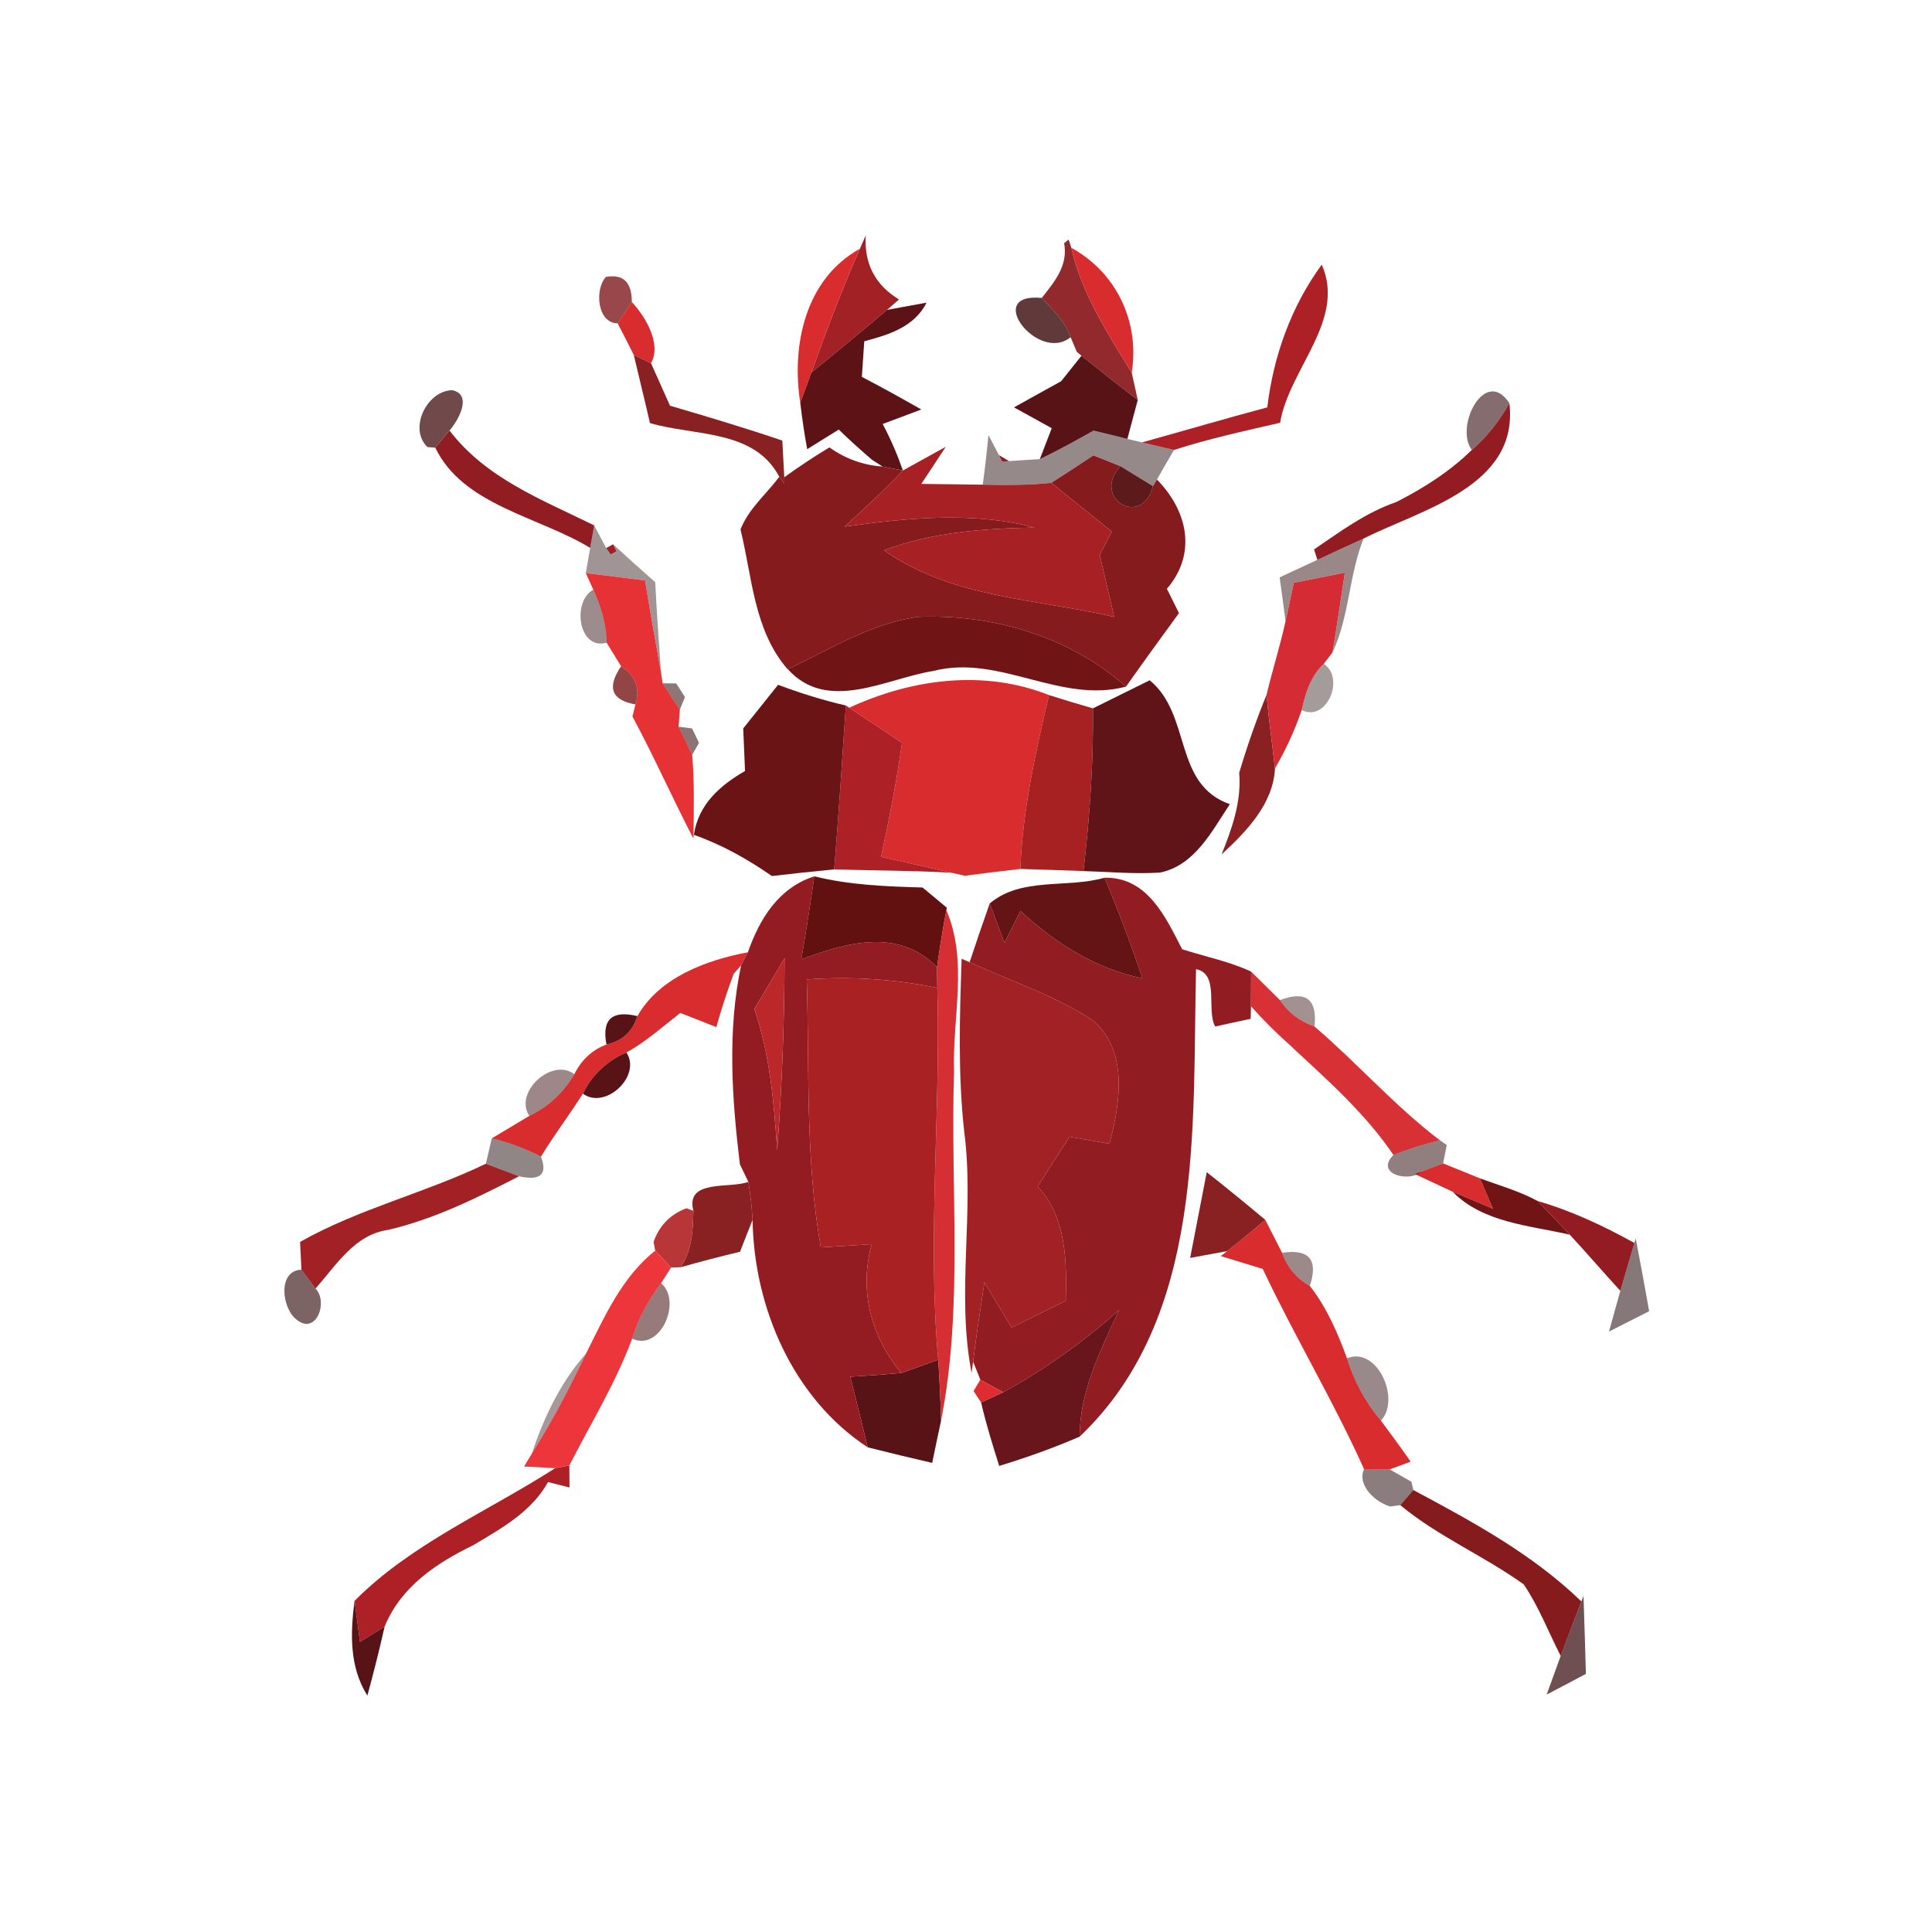 <svg xmlns="http://www.w3.org/2000/svg" width="128pt" height="128pt" viewBox="0 0 128 128"><g fill="#a22124"><path d="M56.97 16.48c.1-.22.29-.67.39-.89-.12 1.86.61 3.28 2.2 4.25l-.79.69c-1.65 1.42-3.34 2.77-5.01 4.15.98-2.77 2.03-5.51 3.21-8.2zM63.71 63.52l.53.23c2.74 1.26 5.67 2.2 8.2 3.88 2.34 2.08 1.76 5.46 1.07 8.15-.89-.16-1.78-.31-2.66-.47l-2.1 3.3c1.92 2.08 1.92 4.92 1.86 7.57-1.2.59-2.39 1.18-3.59 1.77-.6-1-1.2-1.99-1.8-2.99-.27 1.75-.53 3.5-.75 5.25l-.1.75c-1.03-5.3.21-10.68-.49-16-.42-3.8-.3-7.63-.17-11.44zM19.88 82.28c3.89-2.2 8.29-3.24 12.31-5.18.55.21 1.65.63 2.2.83-2.78 1.43-5.59 2.83-8.66 3.55-2.25.31-3.45 2.35-4.83 3.89-.23-.31-.69-.94-.93-1.25-.02-.46-.07-1.38-.09-1.84z"/></g><path fill="#8b1c1f" d="M70.5 16.11l.3-.24.18.55c.68 3.04 2.4 5.65 4 8.27l.4 1.81c-1.26-.96-2.5-1.94-3.73-2.93l-.31-.26-.41-.97c-.35-1.05-1.19-1.81-1.91-2.6.85-1.09 1.76-2.14 1.48-3.63z" opacity=".94"/><g fill="#d92c2e"><path d="M53.02 26.69c-.6-3.81.33-8.21 3.95-10.21-1.18 2.69-2.23 5.43-3.21 8.2-.18.5-.55 1.51-.74 2.01zM70.98 16.42c2.98 1.63 4.54 4.9 4 8.27-1.6-2.62-3.32-5.23-4-8.27zM40.92 21.42c.24-.35.7-1.06.94-1.41.9.96 1.99 2.78 1.27 4.05-.28-.13-.85-.41-1.14-.54-.26-.53-.8-1.58-1.07-2.1zM56.26 46.89c4.15-1.92 8.92-2.55 13.24-.84-.89 3.79-1.75 7.61-1.9 11.52-1.23.14-2.46.29-3.68.45l-.89-.2c-1.55-.36-3.11-.71-4.66-1.05.55-2.5 1.03-5.02 1.39-7.55-1.16-.78-2.32-1.56-3.5-2.33zM42.23 67.32c1.45-2.56 4.56-3.71 7.32-4.23-.12.22-.34.65-.45.87l-.49.55c-.43 1.17-.82 2.34-1.15 3.54-.8-.32-1.6-.63-2.39-.94-1.17.91-2.27 1.91-3.57 2.62-1.26.54-2.29 1.48-2.88 2.73-.9 1.41-1.91 2.74-2.78 4.17-1.04-.53-2.12-.94-3.26-1.21.63-.38 1.87-1.12 2.49-1.49 1.26-.6 2.28-1.57 2.98-2.76.47-.95 1.18-1.61 2.13-1.97 1.04-.22 1.73-.85 2.05-1.88zM94.16 77.63c.36-.14 1.08-.42 1.45-.55.61.24 1.83.74 2.44.99.21.5.65 1.5.86 2.01-.89-.37-1.78-.75-2.66-1.12-.63-.3-1.88-.88-2.51-1.17l.42-.16zM81.3 82.89c.86-.67 1.69-1.37 2.53-2.07.28.55.83 1.64 1.11 2.18.34.96.95 1.69 1.84 2.2 1.12 1.42 1.84 3.1 2.46 4.79.47 1.51 1.22 2.92 2.25 4.13.67.9 1.33 1.8 1.97 2.72-.34.13-1.04.38-1.39.51-.43-.01-1.27-.01-1.7-.02-2.03-4.52-4.59-8.77-6.71-13.26l-2.78-.85.42-.33z"/></g><path fill="#7f1a1f" d="M40.14 18.35c1.15-.21 1.72.34 1.72 1.66-.24.35-.7 1.06-.94 1.41-1.35 0-1.54-2.24-.78-3.07z" opacity=".8"/><g fill="#ad2026"><path d="M87.57 17.53c1.62 3.69-2.17 6.91-2.76 10.48-2.36.54-4.73 1.06-7.03 1.8-.53-.13-1.59-.37-2.12-.5 2.77-.77 5.52-1.58 8.3-2.32.41-3.41 1.58-6.68 3.61-9.46zM56.04 46.74l.22.15c1.18.77 2.34 1.55 3.5 2.33-.36 2.53-.84 5.05-1.39 7.55 1.55.34 3.11.69 4.66 1.05-2.59-.15-5.18-.14-7.76-.22.29-3.62.53-7.24.77-10.86zM36.78 97.27c.24-.05.71-.14.94-.18 0 .36.01 1.09.01 1.46-.35-.09-1.06-.27-1.42-.36-1.08 1.94-3.03 3.04-4.87 4.13-.02.02-.07.05-.1.06-2.46 1.2-4.78 2.75-5.86 5.39-.41.25-1.22.75-1.63 1.01l-.36-2.72c3.79-3.81 8.83-5.92 13.29-8.79z"/></g><path fill="#5d1316" d="M58.77 20.53l2.62-.48c-.82 1.62-2.51 2.13-4.13 2.56l-.16 2.36c1.33.69 2.64 1.42 3.94 2.16l-2.56.96c.53 1 .97 2.02 1.34 3.08-.34-.06-1.01-.19-1.35-.26l-.7-.45c-.76-.65-1.49-1.31-2.2-2-.53.33-1.57.97-2.09 1.3-.19-1.02-.34-2.04-.46-3.07.19-.5.56-1.51.74-2.01 1.67-1.38 3.36-2.73 5.01-4.15z"/><path fill="#3c0d0d" d="M70.93 22.34c-2.14 1.75-5.82-2.99-1.91-2.6.72.79 1.56 1.55 1.91 2.6z" opacity=".81"/><g fill="#892021"><path d="M41.99 23.52c.29.13.86.41 1.14.54.32.71.94 2.11 1.26 2.82 2.49.73 4.98 1.47 7.44 2.31.03.61.1 1.82.13 2.43l.01.43-.34-.46c-1.66-3.16-5.61-2.69-8.57-3.56-.34-1.51-.72-3.01-1.07-4.51zM82.1 51.2c.52-1.75 1.12-3.47 1.81-5.16.15 1.63.38 3.25.56 4.87-.11 2.35-1.9 4.19-3.54 5.7.7-1.73 1.33-3.52 1.17-5.41zM49.58 78.3c.14.83.23 1.68.28 2.52-.21.53-.63 1.58-.83 2.11-1.32.32-2.64.66-3.94 1.03.76-1.1.82-2.46.85-3.74-.56-2.13 2.46-1.45 3.64-1.92zM79.95 77.66c1.31 1.03 2.6 2.09 3.88 3.16-.84.7-1.67 1.4-2.53 2.07-.61.11-1.84.34-2.45.45.37-1.9.73-3.79 1.1-5.68z"/></g><g fill="#581316"><path d="M70.3 25.26c.34-.43 1.01-1.27 1.35-1.69 1.23.99 2.47 1.97 3.73 2.93-.17.64-.52 1.93-.69 2.58-.75-.19-1.49-.37-2.24-.55-1.17.66-2.35 1.31-3.56 1.89l.79-2.05c-.62-.34-1.87-1.04-2.5-1.38 1.04-.58 2.08-1.16 3.12-1.73zM40.18 69.2c-.32-1.66.37-2.29 2.05-1.88-.32 1.03-1.01 1.66-2.05 1.88zM38.62 72.46c.59-1.25 1.62-2.19 2.88-2.73 1.03 1.55-1.39 3.82-2.88 2.73zM59.72 90.96c.61-.21 1.83-.65 2.44-.87.09 1.34.15 2.68.19 4.02-.15.7-.45 2.11-.59 2.81-1.43-.33-2.85-.67-4.27-1.03-.38-1.57-.76-3.12-1.16-4.68 1.13-.06 2.26-.15 3.39-.25zM31.34 102.38c.03-.01.08-.04.1-.06-.02.02-.07.05-.1.06zM24.34 112.34c-1.2-1.91-1.13-4.13-.85-6.28l.36 2.72c.41-.26 1.22-.76 1.63-1.01-.34 1.53-.73 3.05-1.14 4.57z"/></g><path fill="#431112" d="M28.32 29.62c-1.27-1.22-.05-3.72 1.63-3.77 1.4.28.39 2.05-.17 2.67l-.94 1.14-.52-.04z" opacity=".76"/><path fill="#350d0f" d="M97.51 29.81c-1.16-1.54.88-5.56 2.49-3.1-.65 1.16-1.48 2.23-2.49 3.1z" opacity=".6"/><g fill="#921c21"><path d="M97.51 29.81c1.01-.87 1.84-1.94 2.49-3.1.65 5.51-5.82 7.04-9.66 8.97-1.03.46-2.04.94-3.06 1.41l-.22-.69c1.73-1.18 3.44-2.45 5.45-3.14 1.81-.92 3.54-2.02 5-3.45zM49.55 63.09c.77-2.21 2.04-4.28 4.4-5.03-.26 1.84-.55 3.67-.86 5.5 3-1.12 6.44-2.1 8.99.52l.02 1.37c-2.85-.59-5.75-.77-8.65-.56.18 5.92-.1 11.89.93 17.75l3.37-.21c-.84 3.08-.06 6.1 1.97 8.53-1.13.1-2.26.19-3.39.25.4 1.56.78 3.11 1.16 4.68-4.96-3.25-7.54-9.27-7.63-15.07-.05-.84-.14-1.69-.28-2.52l-.56-1.16c-.53-4.37-.84-8.85.08-13.18.11-.22.33-.65.45-.87m.43 3.76c1.03 3.02 1.3 6.2 1.51 9.36.32-4.24.48-8.48.49-12.73-.67 1.12-1.33 2.25-2 3.37zM101.87 79.57c2.25.65 4.37 1.65 6.41 2.78l-.93 3.17c-1.13-1.23-2.22-2.5-3.35-3.72-.7-.76-1.41-1.5-2.13-2.23z"/></g><path fill="#1f0607" d="M72.45 28.53c.75.18 1.49.36 2.24.55l.97.23c.53.13 1.59.37 2.12.5-.29.49-.85 1.47-1.13 1.96l-.26.44c-.54-.33-1.61-.99-2.15-1.32l-1.8-.72c-.92.62-1.85 1.22-2.79 1.82-1.51.16-3.03.15-4.54.12.15-1.09.27-2.19.38-3.28l.69 1.32.22.44.45-.04c.51-.04 1.53-.1 2.04-.13 1.21-.58 2.39-1.23 3.56-1.89z" opacity=".47"/><g fill="#911c21"><path d="M28.84 29.66l.94-1.14c2.41 3.17 6.14 4.59 9.59 6.29l-.27 1.49c-3.41-2.08-8.43-2.82-10.26-6.64zM73.18 58.15c2.84-.05 4.04 2.6 5.14 4.74 1.52.49 3.11.8 4.57 1.48 0 .58-.01 1.73-.01 2.3l-.02.83c-.59.12-1.76.38-2.35.51-.61-1.09.31-3.49-1.27-3.8-.25 10.51.61 23.06-7.71 30.97 0-3.01 1.39-5.72 2.61-8.38-2.35 2.09-4.91 3.93-7.67 5.44-.38-.21-1.14-.62-1.52-.83l-.48-1.2c.22-1.75.48-3.5.75-5.25.6 1 1.2 1.99 1.8 2.99 1.2-.59 2.39-1.18 3.59-1.77.06-2.65.06-5.49-1.86-7.57l2.1-3.3c.88.16 1.77.31 2.66.47.69-2.69 1.27-6.07-1.07-8.15-2.53-1.68-5.46-2.62-8.2-3.88.43-1.3.87-2.6 1.33-3.89.25.65.74 1.95.98 2.6.27-.53.79-1.59 1.06-2.11 2.29 2.13 4.97 3.83 8.08 4.47-.75-2.26-1.6-4.48-2.51-6.67z"/></g><g fill="#861b1e"><path d="M51.96 31.62c.97-.7 1.96-1.36 2.99-1.98 1.05.75 2.23 1.18 3.52 1.27.34.07 1.01.2 1.35.26-1.22 1.31-2.55 2.5-3.86 3.72 4.17-.58 8.45-1.02 12.58.06-3.37.07-6.78.3-9.97 1.51 4.47 3.17 10.1 3.21 15.25 4.41l-.96-4.11c.27-.52.53-1.03.8-1.54-1.34-1.08-2.68-2.16-4.01-3.23.94-.6 1.87-1.2 2.79-1.82l1.8.72c-1.96 2.06 1.38 4.17 2.15 1.32l.26-.44c2.03 2.07 2.67 4.9.66 7.24.2.4.6 1.21.8 1.61-1.18 1.62-2.36 3.24-3.51 4.87-3.75-3.33-8.84-4.82-13.8-4.62-3.1.44-5.82 2.14-8.6 3.47l-.01.01c-2.25-2.59-2.35-6.1-3.13-9.27.53-1.37 1.71-2.34 2.57-3.49l.34.46-.01-.43zM92.77 99.72c.21-.25.65-.75.87-1 3.93 2.1 7.9 4.25 11.13 7.38-.46 1.2-.92 2.4-1.37 3.61-.81-1.58-1.45-3.27-2.45-4.74-2.63-1.89-5.67-3.17-8.18-5.25z"/></g><path fill="#a72023" d="M59.82 31.17c.71-.39 2.13-1.18 2.84-1.57-.41.62-1.21 1.85-1.62 2.46 1.02.01 3.05.04 4.07.05 1.51.03 3.03.04 4.54-.12 1.33 1.07 2.67 2.15 4.01 3.23-.27.51-.53 1.02-.8 1.54l.96 4.11c-5.15-1.2-10.78-1.24-15.25-4.41 3.19-1.21 6.6-1.44 9.97-1.51-4.13-1.08-8.41-.64-12.58-.06 1.31-1.22 2.64-2.41 3.86-3.72z"/><path fill="#842029" d="M66.18 30.15c.17.1.5.3.67.4l-.45.04-.22-.44z"/><path fill="#581414" d="M74.24 30.89c.54.33 1.61.99 2.15 1.32-.77 2.85-4.11.74-2.15-1.32z" opacity=".97"/><path fill="#260809" d="M39.37 34.81c.19.37.59 1.12.79 1.5l.3.43.39-.21-.23-.47c.92.85 1.85 1.69 2.79 2.51.1 1.99.24 3.97.38 5.96-.37-2.02-.72-4.04-1.05-6.07-1.31-.17-2.62-.34-3.93-.49.07-.42.22-1.25.29-1.67l.27-1.49z" opacity=".43"/><path fill="#9f2026" d="M40.16 36.31l.46-.25.23.47-.39.21-.3-.43z"/><path fill="#320b0c" d="M87.28 37.09c1.02-.47 2.03-.95 3.06-1.41-.98 2.44-.93 5.16-2.06 7.55.29-1.76.55-3.52.82-5.29-1.13.23-2.26.45-3.38.67-.14.64-.41 1.92-.55 2.55-.09-.73-.29-2.18-.39-2.91.63-.29 1.88-.87 2.5-1.16z" opacity=".49"/><path fill="#e63135" d="M38.81 37.97c1.31.15 2.62.32 3.93.49.33 2.03.68 4.05 1.05 6.07l.11.74c.28.44.85 1.31 1.14 1.75l-.08 1.13c.23.46.68 1.39.9 1.86.15 1.84.11 3.7.08 5.55-1.39-2.68-2.61-5.44-4.04-8.09l.2-.8c.33-1.06.02-1.9-.95-2.53l-.96-1.56c-.02-1.23-.38-2.4-.88-3.51l-.5-1.1z"/><path fill="#d52b35" d="M85.72 38.61c1.12-.22 2.25-.44 3.38-.67-.27 1.77-.53 3.53-.82 5.29l-.58.75c-.87.81-1.22 1.95-1.46 3.07-.46 1.34-1.05 2.63-1.77 3.86-.18-1.62-.41-3.24-.56-4.87.39-1.64.9-3.24 1.26-4.88.14-.63.41-1.91.55-2.55z"/><path fill="#2e0c0d" d="M39.31 39.07c.5 1.11.86 2.28.88 3.51-1.88.53-2.31-2.75-.88-3.51z" opacity=".47"/><g fill="#711416"><path d="M60.8 40.87c4.96-.2 10.05 1.29 13.8 4.62-4.36 1.16-8.39-2.16-12.75-1.04-3.15.5-7.01 2.81-9.65-.11 2.78-1.33 5.5-3.03 8.6-3.47zM98.05 78.07c1.28.47 2.61.84 3.82 1.5.72.73 1.43 1.47 2.13 2.23-2.65-.61-5.76-.79-7.75-2.84.88.37 1.77.75 2.66 1.12-.21-.51-.65-1.51-.86-2.01z"/></g><path fill="#791a1b" d="M41.15 44.14c.97.63 1.28 1.47.95 2.53-1.59-.28-1.91-1.12-.95-2.53z" opacity=".81"/><path fill="#1d0607" d="M86.24 47.05c.24-1.12.59-2.26 1.46-3.07 1.43.92.22 3.88-1.46 3.07z" opacity=".4"/><path fill="#390d0e" d="M43.9 45.27l.9.01.58.9-.34.84c-.29-.44-.86-1.31-1.14-1.75z" opacity=".57"/><path fill="#6b1416" d="M49.24 48.26c.77-.96 1.54-1.93 2.31-2.89 1.47.55 2.96 1.02 4.49 1.37-.24 3.62-.48 7.24-.77 10.86-1.38.13-2.76.28-4.13.44-1.61-1.12-3.32-2.08-5.17-2.73.3-2.02 1.73-3.27 3.39-4.23l-.12-2.82z"/><path fill="#a72123" d="M69.5 46.05c.97.31 1.93.6 2.91.88.04 3.6-.21 7.2-.63 10.78-1.4-.05-2.79-.1-4.18-.14.15-3.91 1.01-7.73 1.9-11.52z"/><path fill="#601418" d="M72.41 46.93c1.26-.62 2.51-1.24 3.76-1.86 2.8 2.31 1.53 6.88 5.31 8.21-1.19 1.78-2.31 4.05-4.62 4.53-1.69.11-3.39-.05-5.08-.1.42-3.58.67-7.18.63-10.78z"/><path fill="#350b0c" d="M44.96 48.15l.89.11.46.95-.45.8c-.22-.47-.67-1.4-.9-1.86z" opacity=".57"/><path fill="#631010" d="M53.95 58.06c2.35.58 4.77.67 7.17.74.4.33 1.21 1 1.61 1.34l-.03.16c-.24 1.25-.44 2.51-.62 3.78-2.55-2.62-5.99-1.64-8.99-.52.31-1.83.6-3.66.86-5.5z"/><path fill="#651416" d="M65.57 59.86c2.1-1.78 5.12-.99 7.61-1.71.91 2.19 1.76 4.41 2.51 6.67-3.11-.64-5.79-2.34-8.08-4.47-.27.52-.79 1.58-1.06 2.11-.24-.65-.73-1.95-.98-2.6z"/><path fill="#d4292e" d="M62.08 64.08c.18-1.27.38-2.53.62-3.78 1.46 3.42.38 7.13.51 10.7-.26 7.69.63 15.51-.86 23.11-.04-1.34-.1-2.68-.19-4.02-.73-8.2.18-16.42-.06-24.64l-.02-1.37z" opacity=".97"/><path fill="#bc2729" d="M49.98 66.85c.67-1.12 1.33-2.25 2-3.37-.01 4.25-.17 8.49-.49 12.73-.21-3.16-.48-6.34-1.51-9.36z"/><path fill="#aa2124" d="M53.45 64.89c2.9-.21 5.8-.03 8.65.56.24 8.22-.67 16.44.06 24.64-.61.22-1.83.66-2.44.87-2.03-2.43-2.81-5.45-1.97-8.53l-3.37.21c-1.03-5.86-.75-11.83-.93-17.75z"/><path fill="#d83135" d="M82.89 64.37c.48.47 1.44 1.42 1.91 1.89.56.84 1.33 1.42 2.29 1.75 2.84 2.43 5.32 5.27 8.31 7.54-1.05.25-2.08.57-3.08.97-1.83-2.7-4.27-4.87-6.64-7.07l-.09-.09c-.96-.85-1.86-1.74-2.71-2.69 0-.57.01-1.72.01-2.3z"/><path fill="#330b0b" d="M84.8 66.26c1.72-.65 2.48-.07 2.29 1.75-.96-.33-1.73-.91-2.29-1.75z" opacity=".45"/><path d="M85.59 69.36l.09.09-.09-.09z" opacity=".43"/><path fill="#3a0c0d" d="M35.07 73.93c-1.05-1.56 1.51-3.9 2.98-2.76-.7 1.19-1.72 2.16-2.98 2.76z" opacity=".49"/><path fill="#200a0a" d="M32.19 77.1c.1-.42.29-1.26.39-1.68 1.14.27 2.22.68 3.26 1.21.45 1.18-.04 1.62-1.45 1.3-.55-.2-1.65-.62-2.2-.83z" opacity=".49"/><path fill="#2f0d0d" d="M95.4 75.55l.45.31-.24 1.22c-.37.13-1.09.41-1.45.55-.81.74-3.1.14-1.84-1.11 1-.4 2.03-.72 3.08-.97z" opacity=".53"/><path fill="#b42a2b" d="M45.48 80.05l.46.17c-.03 1.28-.09 2.64-.85 3.74l-.63.02c-.26-.28-.78-.84-1.05-1.12l-.11-.58c.38-1.08 1.11-1.83 2.18-2.23z" opacity=".94"/><path fill="#200708" d="M108.28 82.35l.09-.3c.31 1.61.61 3.21.89 4.82-.67.34-2 1.01-2.66 1.35.19-.67.56-2.03.75-2.7l.93-3.17z" opacity=".54"/><path fill="#ec3138" d="M43.41 82.86c.27.28.79.84 1.05 1.12l-.66 1.03c-.83 1.12-1.52 2.34-1.92 3.68-1.09 2.94-2.74 5.62-4.16 8.4-.23.04-.7.13-.94.18l-2.06-.11.52-.86c1.34-2.13 2.51-4.36 3.59-6.63 1.23-2.45 2.37-5.06 4.58-6.81z" opacity=".98"/><path fill="#300a0b" d="M84.94 83c1.8-.27 2.41.46 1.84 2.2-.89-.51-1.5-1.24-1.84-2.2z" opacity=".48"/><path fill="#340e0e" d="M19.64 87.42c-.97-.74-1.27-3.24.33-3.3.24.31.7.94.93 1.25.87.86.05 3.14-1.26 2.05z" opacity=".64"/><path fill="#420d0e" d="M41.88 88.69c.4-1.34 1.09-2.56 1.92-3.68 1.41 1.21-.05 4.55-1.92 3.68z" opacity=".55"/><path fill="#68151b" d="M66.47 92.24c2.76-1.51 5.32-3.35 7.67-5.44-1.22 2.66-2.61 5.37-2.61 8.38-1.73.75-3.52 1.39-5.33 1.94-.44-1.39-.87-2.78-1.2-4.2.37-.17 1.1-.51 1.47-.68z"/><path fill="#2f0a0c" d="M35.24 96.3c.79-2.4 1.9-4.72 3.59-6.63-1.08 2.27-2.25 4.5-3.59 6.63z" opacity=".42"/><path fill="#2d090b" d="M89.24 89.99c2.01-.82 3.58 2.72 2.25 4.13-1.03-1.21-1.78-2.62-2.25-4.13z" opacity=".48"/><path fill="#df2c31" d="M64.95 91.41c.38.21 1.14.62 1.52.83-.37.17-1.1.51-1.47.68l-.5-.76.45-.75z"/><path fill="#210708" d="M90.37 97.33c.43.01 1.27.01 1.7.02.36.2 1.08.61 1.44.82l.13.55c-.22.25-.66.75-.87 1l-.65.09c-.98-.26-2.23-1.4-1.75-2.48z" opacity=".52"/><path fill="#380c0f" d="M104.77 106.1l.14-.37c.06 1.72.11 3.45.16 5.17-.65.35-1.95 1.03-2.6 1.37.23-.64.7-1.92.93-2.56.45-1.21.91-2.41 1.37-3.61z" opacity=".72"/></svg>